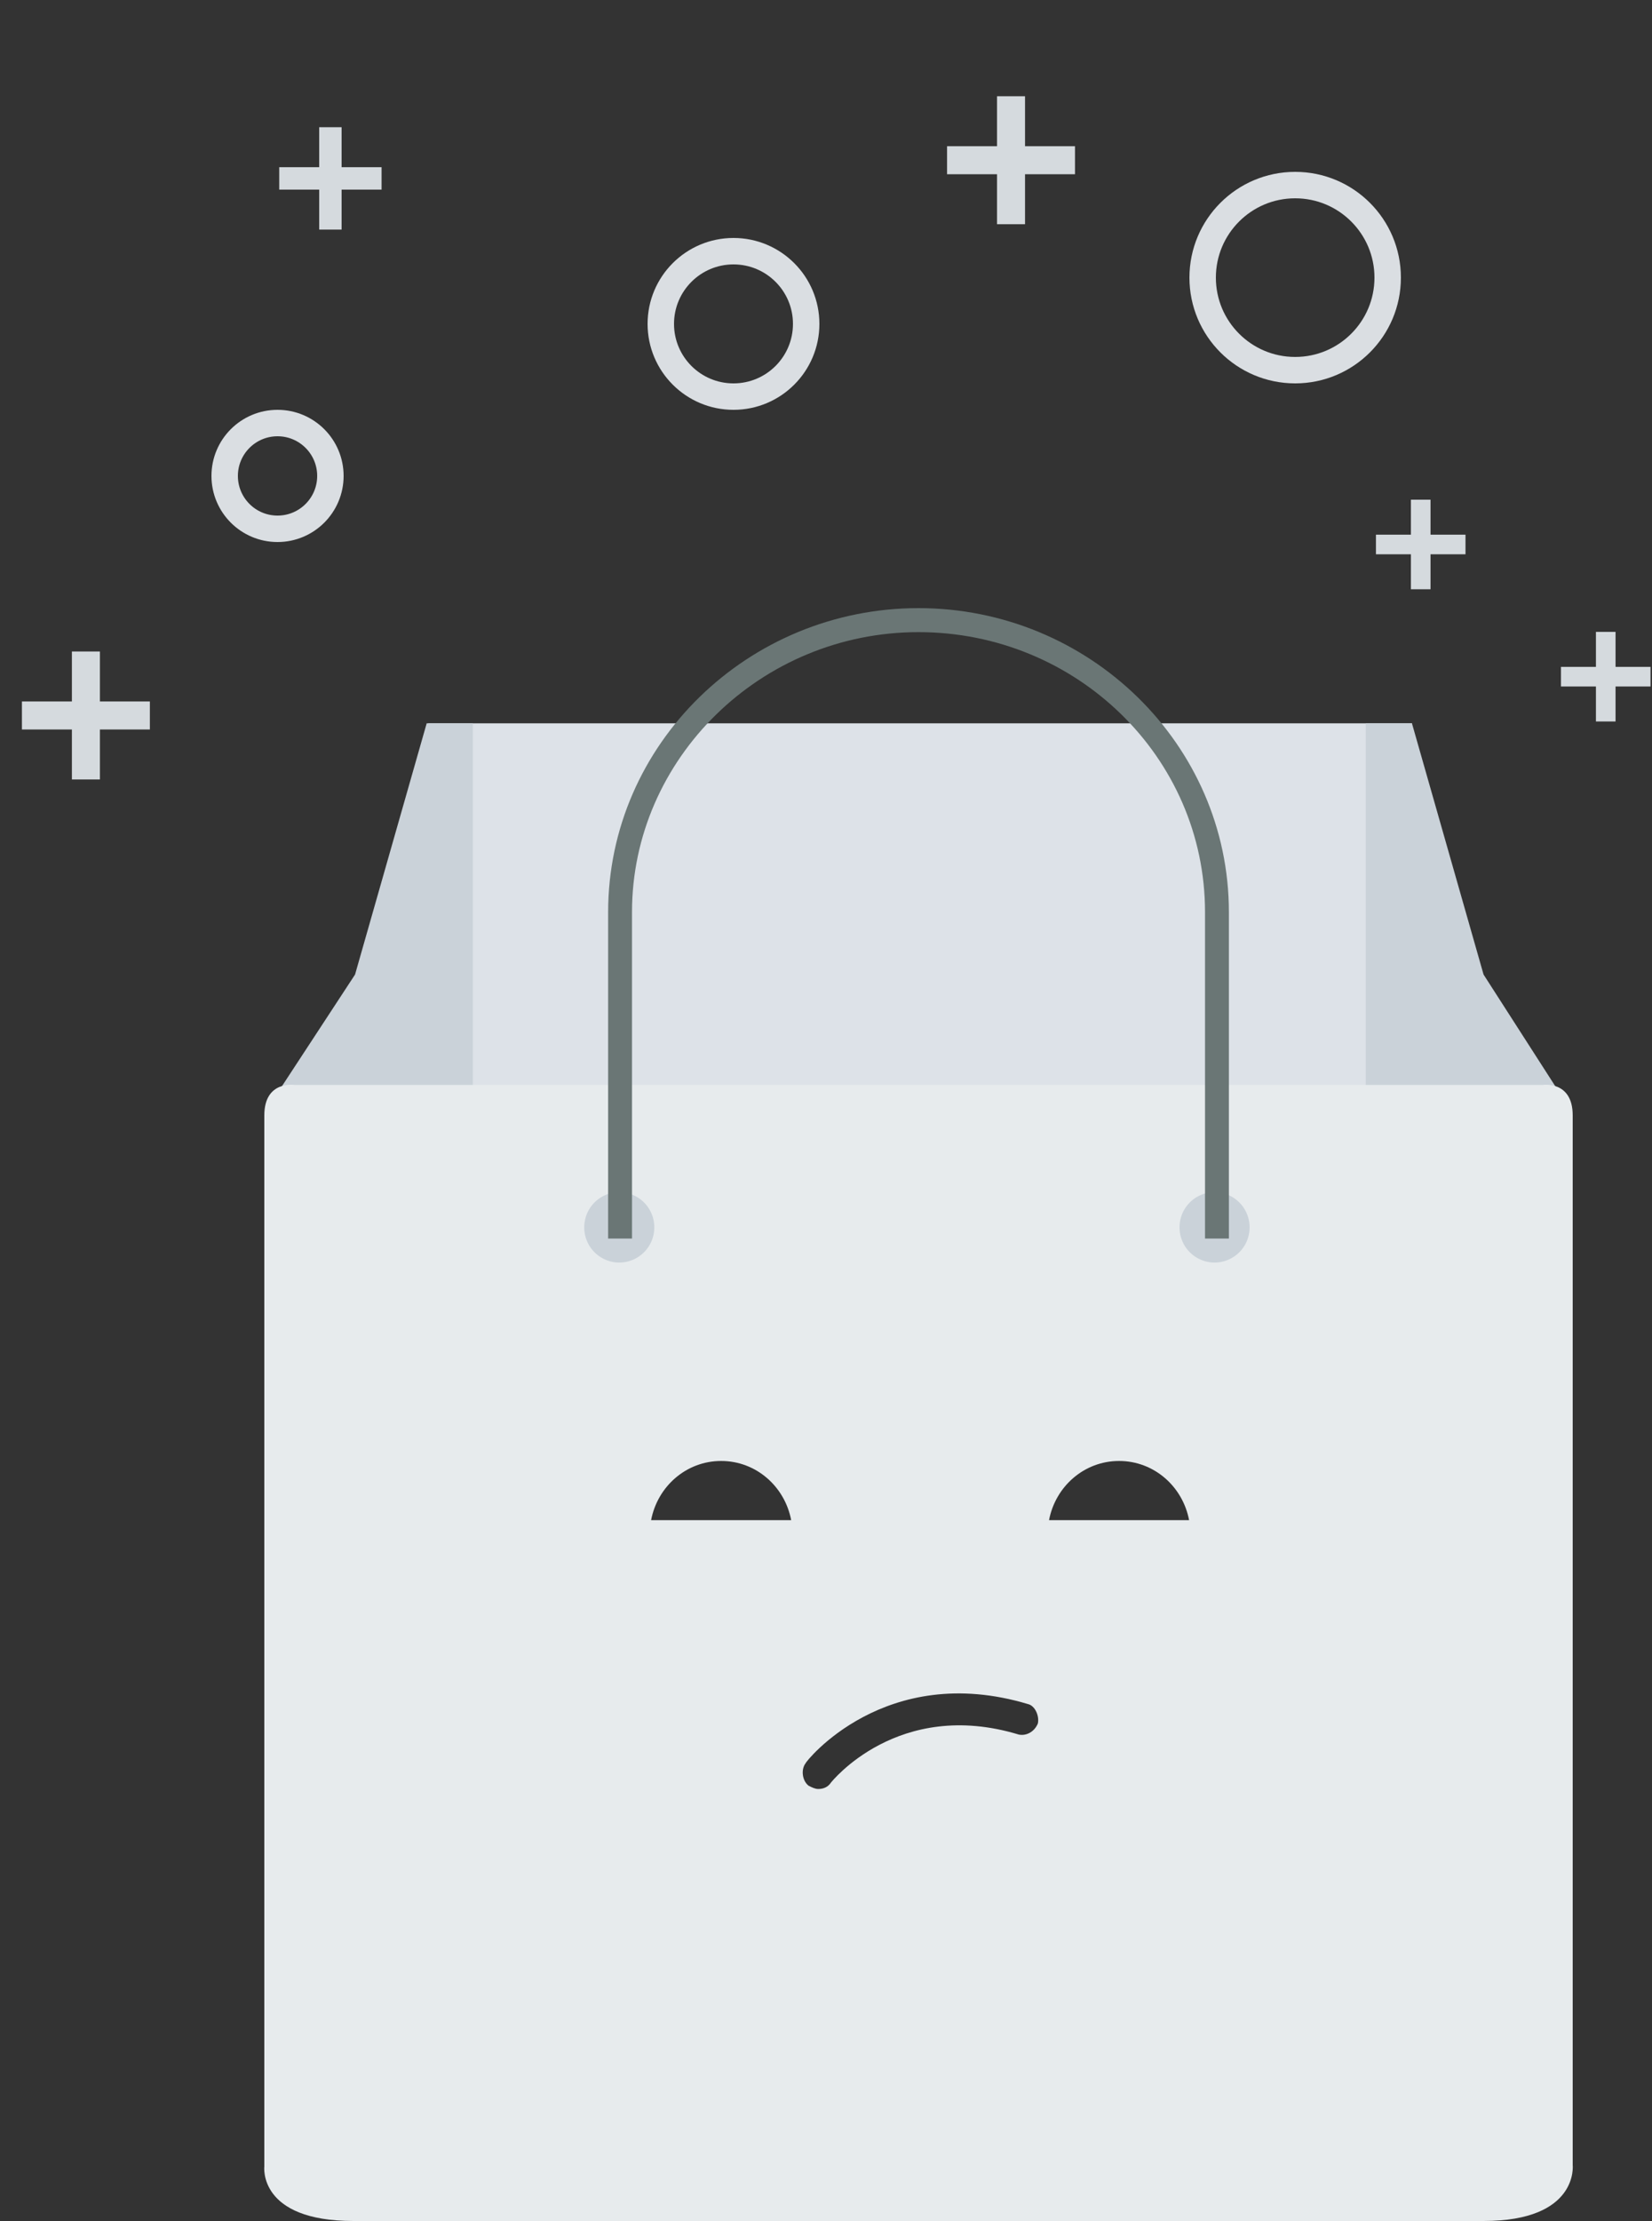 <svg width="125" height="168" fill="none" xmlns="http://www.w3.org/2000/svg"><rect width="100%" height="100%" fill="#333333" stroke="none"/><path d="M75.44 13.18v3.78h2.12v-3.78h3.78v-2.12h-3.78V7.28h-2.12v3.78h-3.78v2.12h3.78zm-70 42v3.78h2.12v-3.78h3.78v-2.12H7.56v-3.78H5.44v3.78H1.66v2.12h3.78zm18.712-40.836v3.024h1.696v-3.024h3.024v-1.696h-3.024V9.624h-1.696v3.024h-3.024v1.696h3.024zm96.606 37.582v2.646h1.484v-2.646h2.646v-1.484h-2.646v-2.646h-1.484v2.646h-2.646v1.484h2.646zm-14-10v2.646h1.484v-2.646h2.646v-1.484h-2.646v-2.646h-1.484v2.646h-2.646v1.484h2.646z" fill="#D5DADE"></path><circle cx="55.5" cy="24.5" r="5.5" stroke="#DADEE2" stroke-width="2"></circle><circle cx="98" cy="21" r="7" stroke="#DADEE2" stroke-width="2"></circle><circle cx="21" cy="36" r="4" stroke="#DADEE2" stroke-width="2"></circle><path d="M106.836 54.714h-74.43v28.443h74.43V54.714z" fill="#DDE2E8"></path><path d="M106.836 54.714l5.419 19.002 6.143 9.562h-15.055V54.714h3.493zm-74.551 0l-5.42 19.002-6.263 9.562h15.175V54.714h-3.492z" fill="#CAD2D9"></path><path d="M119 163.764V84.367c0-2.663-2.288-2.3-2.288-2.3H22.288S20 81.704 20 84.367v79.518S19.518 168 26.744 168h85.511c7.227 0 6.745-4.236 6.745-4.236zm-69.734-48.776c.482-2.542 2.65-4.478 5.3-4.478s4.817 1.936 5.299 4.478H49.266zm29.267 15.371c-.241.605-.843.968-1.445.847-9.154-2.783-14.212 3.631-14.212 3.631-.241.363-.602.484-.964.484-.24 0-.481-.121-.722-.242-.482-.363-.602-1.21-.241-1.694 0-.121 6.022-7.746 16.861-4.478.482.121.843.847.723 1.452zm.843-15.371c.482-2.542 2.65-4.478 5.3-4.478 2.649 0 4.817 1.936 5.298 4.478H79.376z" fill="#E7EBED"></path><path d="M46.858 95.502a2.656 2.656 0 0 0 2.65-2.663 2.656 2.656 0 0 0-2.65-2.662 2.656 2.656 0 0 0-2.65 2.662 2.656 2.656 0 0 0 2.65 2.663zm45.043 0a2.656 2.656 0 0 0 2.65-2.663 2.656 2.656 0 0 0-2.65-2.662 2.656 2.656 0 0 0-2.65 2.662 2.656 2.656 0 0 0 2.65 2.663z" fill="#CAD2D9"></path><path d="M69.5 46c-12.887 0-23.485 10.288-23.485 22.996v24.69h1.806v-24.69c0-11.619 9.756-21.18 21.679-21.18 11.923 0 21.679 9.44 21.679 21.18v24.691h1.806V68.995C92.986 56.288 82.388 46 69.5 46z" fill="#6A7675"></path></svg>